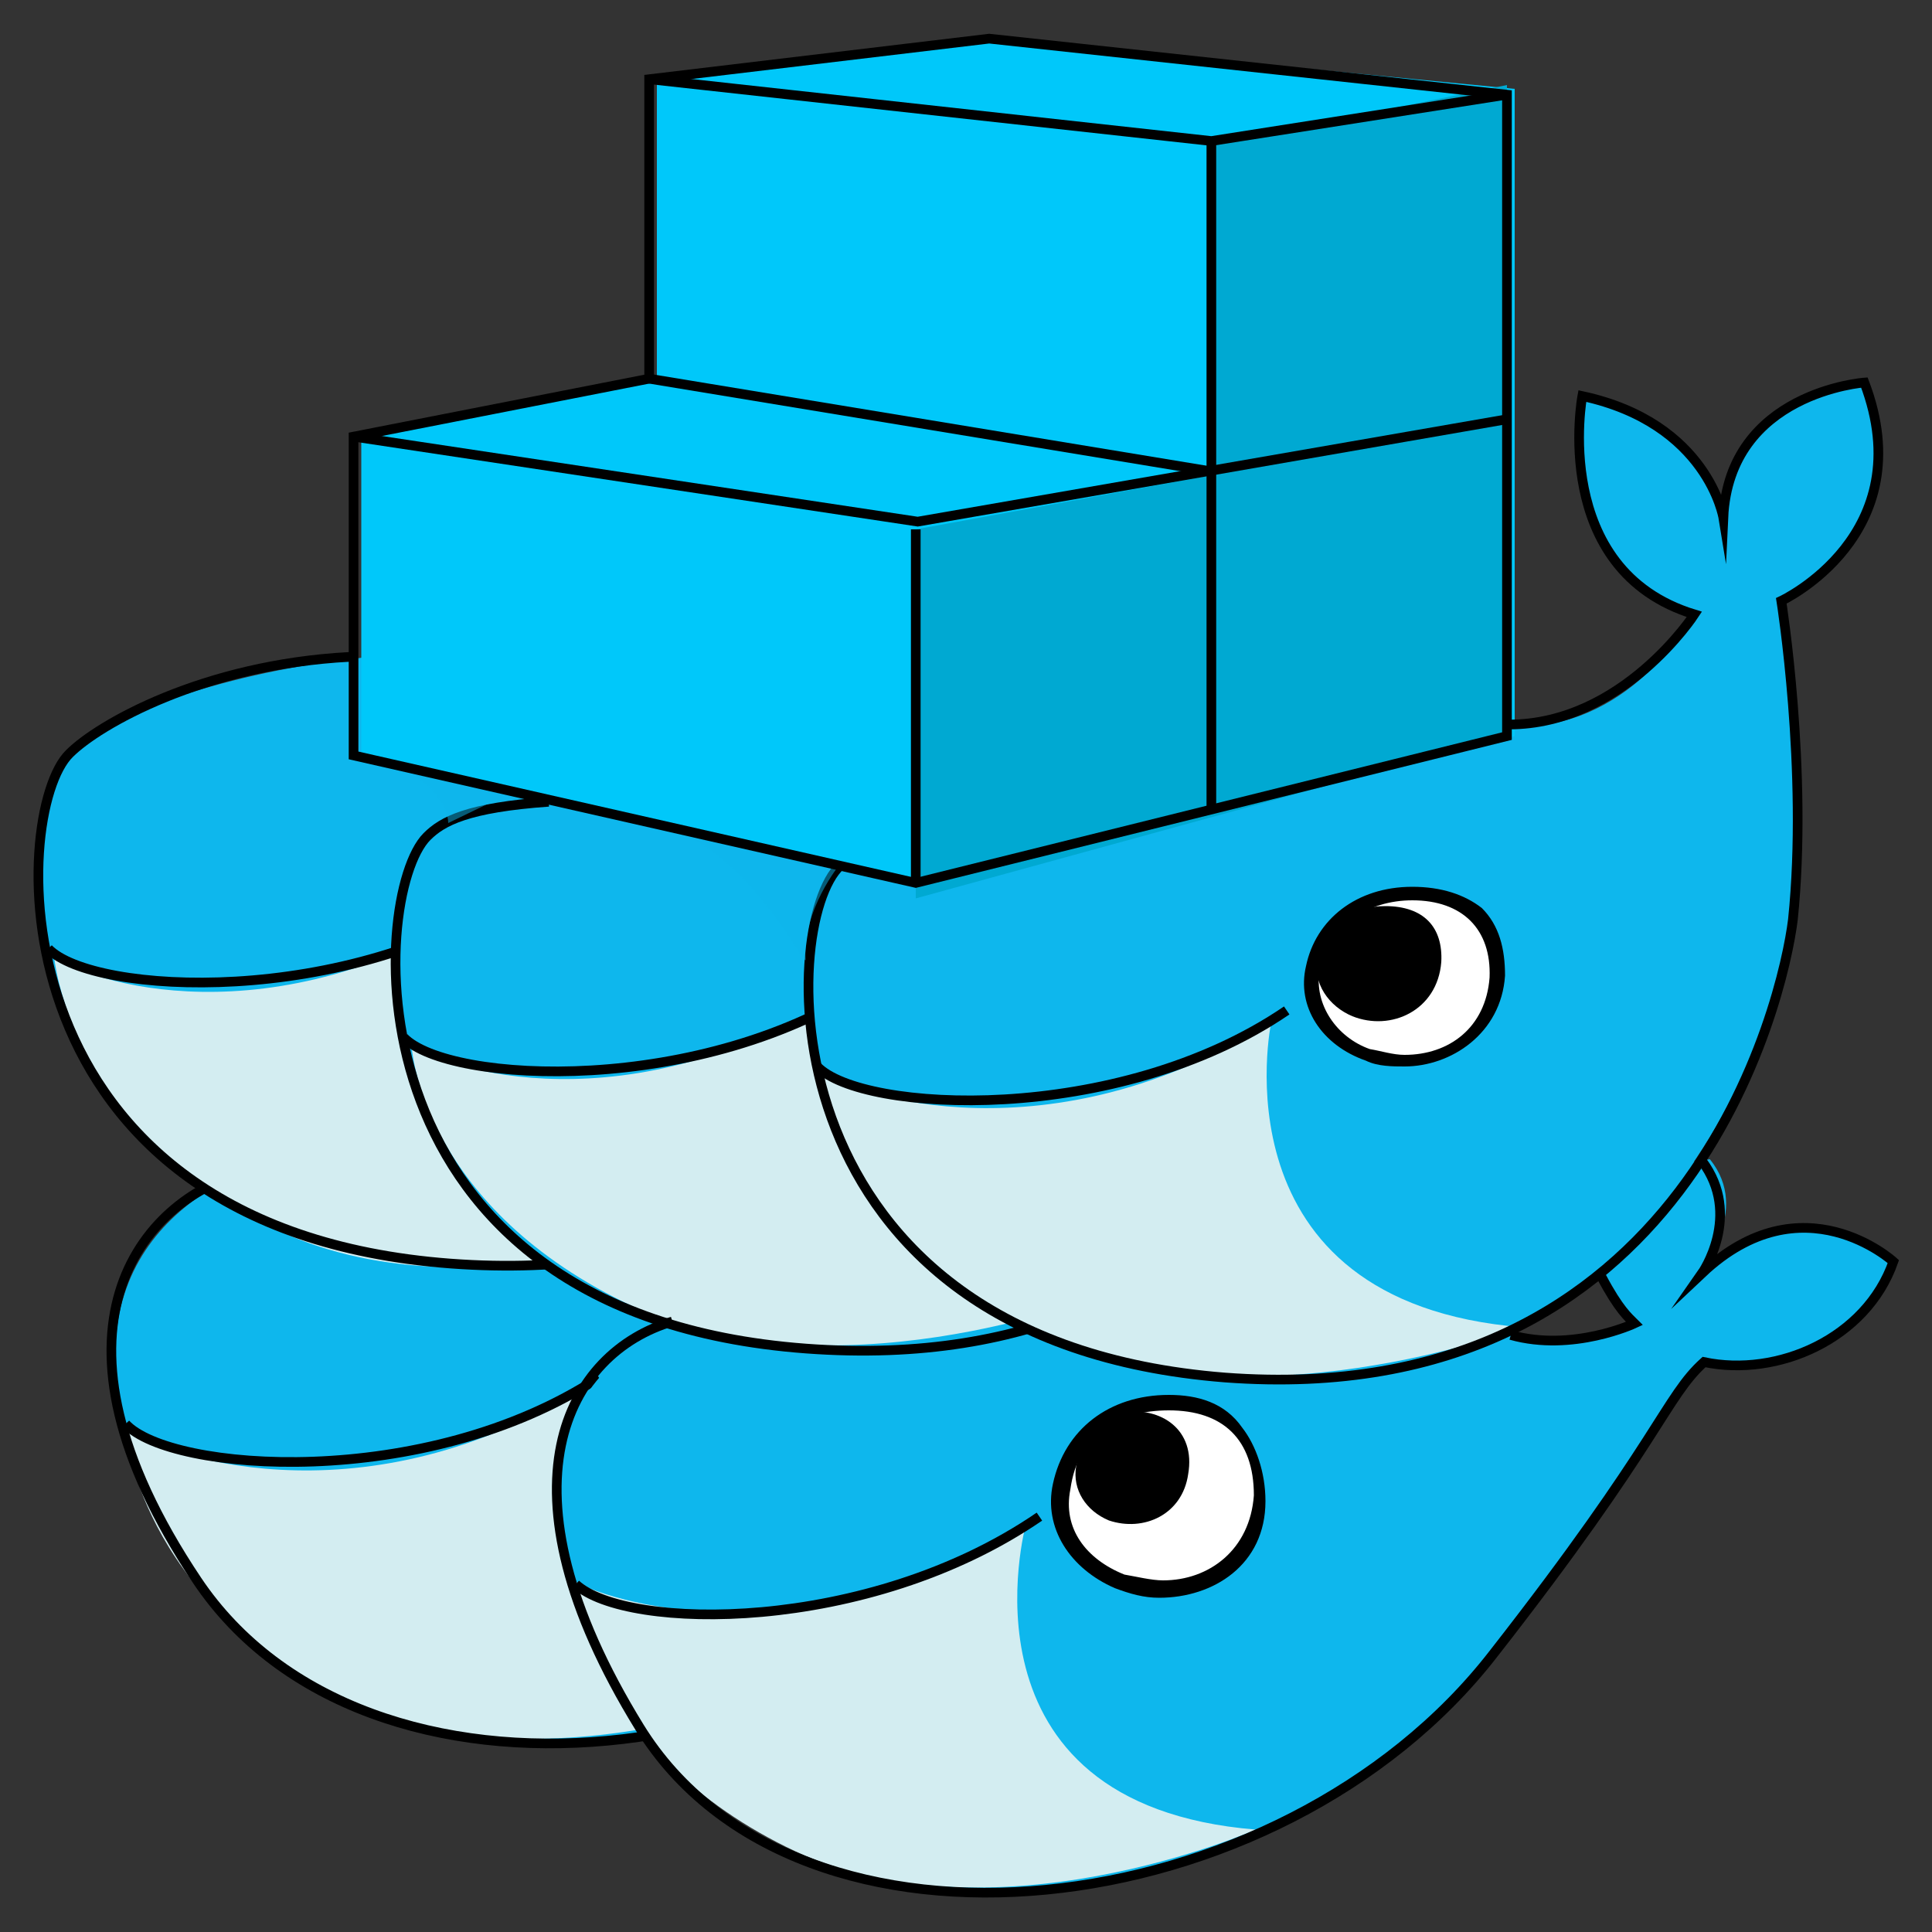 <?xml version="1.0" encoding="utf-8"?>
<!-- Generator: Adobe Illustrator 19.2.1, SVG Export Plug-In . SVG Version: 6.00 Build 0)  -->
<svg version="1.1" id="Layer_1" xmlns="http://www.w3.org/2000/svg" xmlns:xlink="http://www.w3.org/1999/xlink" x="0px" y="0px"
	 viewBox="0 0 100 100" style="enable-background:new 0 0 100 100;" xml:space="preserve">
<rect x="0" y="0" width="100" height="100" fill="#333333" stroke="none"/>
<style type="text/css">
	.st0{fill:#0EB7ED;}
	.st1{fill:#D3EDF1;}
	.st2{fill:none;stroke:#000000;stroke-width:0.5;stroke-miterlimit:10;}
	.st3{fill:#00C8FA;}
	.st4{fill:#00A9D2;}
	.st5{fill:#FFFFFF;}
	.st6{opacity:0.5;fill:#0EB7ED;enable-background:new    ;}
</style>
<g id="Layer_2">
</g>
<g>
	<g id="Layer_1_1_">
		<path class="st0" d="M12.8,60.6c-5,2-11.2,8.1-2.4,21.1s33,10.4,44.2-3.8c8.6-11,8.9-13.3,10.9-15.1c3.8,0.9,8.4-1.1,9.8-5.2
			c0,0-4.7-4.4-9.9,0.6c0,0,2.8-3.1,0.6-5.8L12.8,60.6z"/>
		<path class="st1" d="M6.5,74c1.7,1.2,11.9,5,23.4-2c0,0-3.8,13.9,12.1,15c0,0-13.8,6.1-24.3,0.9C7.1,82.7,6.5,74,6.5,74z"/>
		<path class="st2" d="M65.7,52.4c2.1,2.8-0.6,5.8-0.6,5.8c5.2-4.9,9.9-0.6,9.9-0.6c-1.4,4-6,6-9.8,5.2C63.3,64.7,63,67,54.4,78
			c-11,14.2-35.5,16.8-44.2,3.8s-2.8-19.7,2.4-21.1"/>
		<path class="st2" d="M6.5,73.7C8.8,76.2,22,77.2,31,71.3"/>
		<path class="st0" d="M87.9,65.8c0,0,2.8-3.1,0.6-5.8l-52.9,8.1c-5,2-11.2,8.1-2.4,21.1c8.9,13.2,33.2,10.7,44.2-3.7
			c8.6-11,8.9-13.3,10.9-15.1c3.8,0.9,8.4-1.1,9.8-5.2C98,65.3,93.3,60.9,87.9,65.8z M78.3,69.1l4.7-3.1c0.9,1.7,1.4,2.1,1.7,2.4
			C84.7,68.5,81.5,70,78.3,69.1z"/>
		<path class="st0" d="M38.8,31.2c6,0,9-5.8,9-5.8C40.3,23.1,42,14,42,14c6.4,1.4,7.3,6.3,7.3,6.3c0.3-6.4,7.3-7,7.3-7
			c2.9,8-4.3,11.3-4.3,11.3s1.7,12.1,1.2,17.7c-0.2,2.6-6,24.3-30,22.5C-0.4,63,0.5,41.7,3.8,38.7c1.5-1.4,7.2-3.8,14.5-4.6"/>
		<path class="st1" d="M2.8,49.5C4.5,50.8,14,54,25.3,46.8c0,0-3.1,14.5,13,15.8c0,0-13.8,6.1-24.3,0.9S2.8,49.5,2.8,49.5z"/>
		<path class="st2" d="M2.5,49.1c2.3,2.4,15.5,3.1,24.3-2.9"/>
		<path class="st2" d="M38,31.6c6,0,9.6-5.7,9.6-5.7c-7.5-2.3-5.8-11.3-5.8-11.3c6.4,1.4,7.3,6.3,7.3,6.3c0.3-6.4,7.3-7,7.3-7
			c2.9,8-4.3,11.3-4.3,11.3s2,10.1,1.2,17.7c-0.3,4.1-6,24.3-30,22.5C-0.5,63.6,0.5,42,3.6,39c1.5-1.5,6.9-4.6,14.5-5"/>
		<path class="st0" d="M22.1,43.3C18.9,46.2,18,67.9,42,69.7s29.7-19.9,30-22.5c0.5-5.7-1.2-17.7-1.2-17.7s7.3-3.4,4.3-11.3
			c0,0-7,0.5-7.3,7c0,0-0.8-4.9-7.3-6.3c0,0-1.7,9,5.8,11.3c0,0-3.1,5.8-9,5.8"/>
		<path class="st1" d="M21.3,54.1c1.7,1.2,11.2,4.4,22.5-2.8c0,0-3.1,14.5,13,15.8c0,0-13.9,5.5-24.5,0.3
			C21.7,62.2,21.3,54.1,21.3,54.1z"/>
		<path class="st2" d="M20.9,53.7c2.3,2.4,15.5,3.1,24.3-2.9"/>
		<path class="st2" d="M56.5,35.8c6,0,9.6-5.7,9.6-5.7c-7.5-2.3-5.8-11.3-5.8-11.3c6.4,1.4,7.3,6.3,7.3,6.3c0.3-6.4,7.3-7,7.3-7
			c2.9,8-4.3,11.3-4.3,11.3s1.8,10.3,1.1,17.9c-0.3,4.1-6,24.3-30,22.5S19.1,46.3,22.1,43.3c0.8-0.8,2.1-1.5,6.3-1.8"/>
		<path class="st0" d="M43.5,44.8c-3.2,2.9-4.1,24.6,19.9,26.5c24,1.8,29.1-21.1,29.4-23.7c0.5-5.7-0.6-16.5-0.6-16.5
			s7.3-3.4,4.3-11.3c0,0-7,0.5-7.3,7c0,0-0.8-4.9-7.3-6.3c0,0-1.7,9,5.8,11.3c0,0-3.1,5.8-9,5.8"/>
		<path class="st2" d="M82.9,66.1c0.9,1.7,1.4,2.1,1.7,2.4c0,0-3.2,1.5-6.4,0.6"/>
		<polygon class="st3" points="18.7,22.6 18.7,39.1 47.8,45.7 78.4,38.1 78.4,4.6 51.6,2 34,4.1 34,19.6 		"/>
		<polygon class="st4" points="78,4.4 78,38.1 47.4,46.5 47.4,27.4 62.7,24.6 62.7,7.5 		"/>
		<polyline class="st2" points="18.3,22.6 47.5,27 78,21.7 		"/>
		<polyline class="st2" points="33.6,4.1 62.7,7.3 78,4.9 		"/>
		<line class="st2" x1="62.7" y1="7.5" x2="62.7" y2="41.9"/>
		<line class="st2" x1="47.4" y1="27.4" x2="47.4" y2="45.7"/>
		<line class="st2" x1="62.7" y1="24.4" x2="33.6" y2="19.6"/>
		<g>
			<path class="st5" d="M72.6,55c-0.6,0-1.4-0.2-2-0.3c-2-0.8-3.2-2.6-2.8-4.6c0.5-2.4,2.4-3.8,5-3.8c1.4,0,2.6,0.5,3.4,1.2
				c0.8,0.8,1.1,1.8,1.1,3.2C77.3,53.5,75,55,72.6,55L72.6,55z"/>
			<path d="M73.1,46.6c2.6,0,4.1,1.5,4,4c-0.2,2.6-2.1,4-4.4,4c-0.6,0-1.2-0.2-1.8-0.3c-1.7-0.6-2.9-2.3-2.6-4.1
				C68.8,47.9,70.8,46.6,73.1,46.6 M73.1,45.9c-2.9,0-5,1.7-5.5,4.1c-0.5,2.1,0.8,4.1,3.1,4.9c0.6,0.3,1.4,0.3,2,0.3
				c2.4,0,5-1.7,5.2-4.7c0-1.4-0.3-2.6-1.2-3.5C75.8,46.3,74.6,45.9,73.1,45.9L73.1,45.9z"/>
		</g>
		<path d="M71.7,46.9c-1.7,0-3.2,0.9-3.5,2.6c-0.3,1.4,0.6,2.6,1.8,3.1c2,0.8,4.4-0.3,4.6-2.8C74.7,48,73.7,46.9,71.7,46.9z"/>
		<g>
			<path class="st5" d="M60.1,82.1c-0.8,0-1.4-0.2-2.1-0.3c-2.1-0.8-3.4-2.8-3.1-4.9c0.5-2.6,2.6-4.3,5.5-4.3c1.5,0,2.8,0.5,3.7,1.4
				c0.8,0.8,1.2,2,1.2,3.5C65.1,80.4,62.5,82.1,60.1,82.1L60.1,82.1z"/>
			<path d="M60.5,73c2.8,0,4.4,1.5,4.4,4.4c-0.2,2.8-2.3,4.4-4.7,4.4c-0.6,0-1.4-0.2-2-0.3c-2-0.8-3.2-2.4-2.8-4.4
				C55.8,74.2,57.9,73,60.5,73 M60.5,72.2c-3.1,0-5.4,1.8-6,4.6c-0.5,2.3,0.9,4.4,3.2,5.4c0.8,0.3,1.5,0.5,2.3,0.5
				c2.8,0,5.5-1.7,5.5-5c0-1.5-0.5-2.9-1.2-3.8C63.4,72.6,62,72.2,60.5,72.2L60.5,72.2z"/>
		</g>
		<path d="M58.1,73.1c-1.5,0.3-2.1,1.2-2.4,2.8c-0.2,1.2,0.5,2.3,1.7,2.8c1.8,0.6,3.8-0.3,4.1-2.4C61.9,74,60.1,72.8,58.1,73.1z"/>
		<path class="st1" d="M42.5,55.5c1.7,1.2,11.9,4.6,23.3-2.6c0,0-3.1,14.5,13,15.8c0,0-14.4,5.5-24.9,0.3
			C43.2,63.8,42.5,55.5,42.5,55.5z"/>
		<path class="st1" d="M29.5,81.7c1.7,1.2,12.1,4.4,23.6-2.8c0,0-4,14.5,11.9,15.8c0,0-13.8,6.1-24.3,0.9S29.5,81.7,29.5,81.7z"/>
		<path class="st2" d="M42.3,55.2c2.3,2.4,15.5,3.1,24.3-2.9"/>
		<path class="st2" d="M43.5,44.8c-3.2,2.9-4.1,24.6,19.9,26.5c24,1.8,28.9-19.6,29.4-23.7c0.8-7.7-0.6-16.5-0.6-16.5
			s7.3-3.4,4.3-11.3c0,0-7,0.5-7.3,7c0,0-0.8-4.9-7.3-6.3c0,0-1.7,9,5.8,11.3c0,0-3.7,5.7-9.6,5.7"/>
		<path class="st2" d="M88.1,60.1c2.1,2.8,0,5.8,0,5.8c5.2-4.9,9.9-0.6,9.9-0.6c-1.4,4-6,6-9.8,5.2c-2,1.8-2.3,4.1-10.9,15.1
			c-11,14.2-36,17.1-44.2,3.8c-7.7-12.5-3.7-19.4,1.7-21"/>
		<path class="st2" d="M29.8,82c2.6,2.4,15.1,2.6,24-3.5"/>
	</g>
	<g id="Layer_3">
		<path class="st6" d="M20.3,39.7c-2.1-0.5,6,1.4,6,1.4l-3.1,1.5C23.2,41.9,22.4,40.2,20.3,39.7z"/>
		<path class="st6" d="M34,42.7c-6-1.2,9.5,2,9.5,2s-2,2.4-1.8,5C41.5,49.8,38.5,43.7,34,42.7z"/>
		<polygon class="st2" points="18.3,22.6 18.3,39.1 47.4,45.7 78,38.1 78,4.9 51.2,2 33.6,4.1 33.6,19.6 		"/>
	</g>
</g>
</svg>
